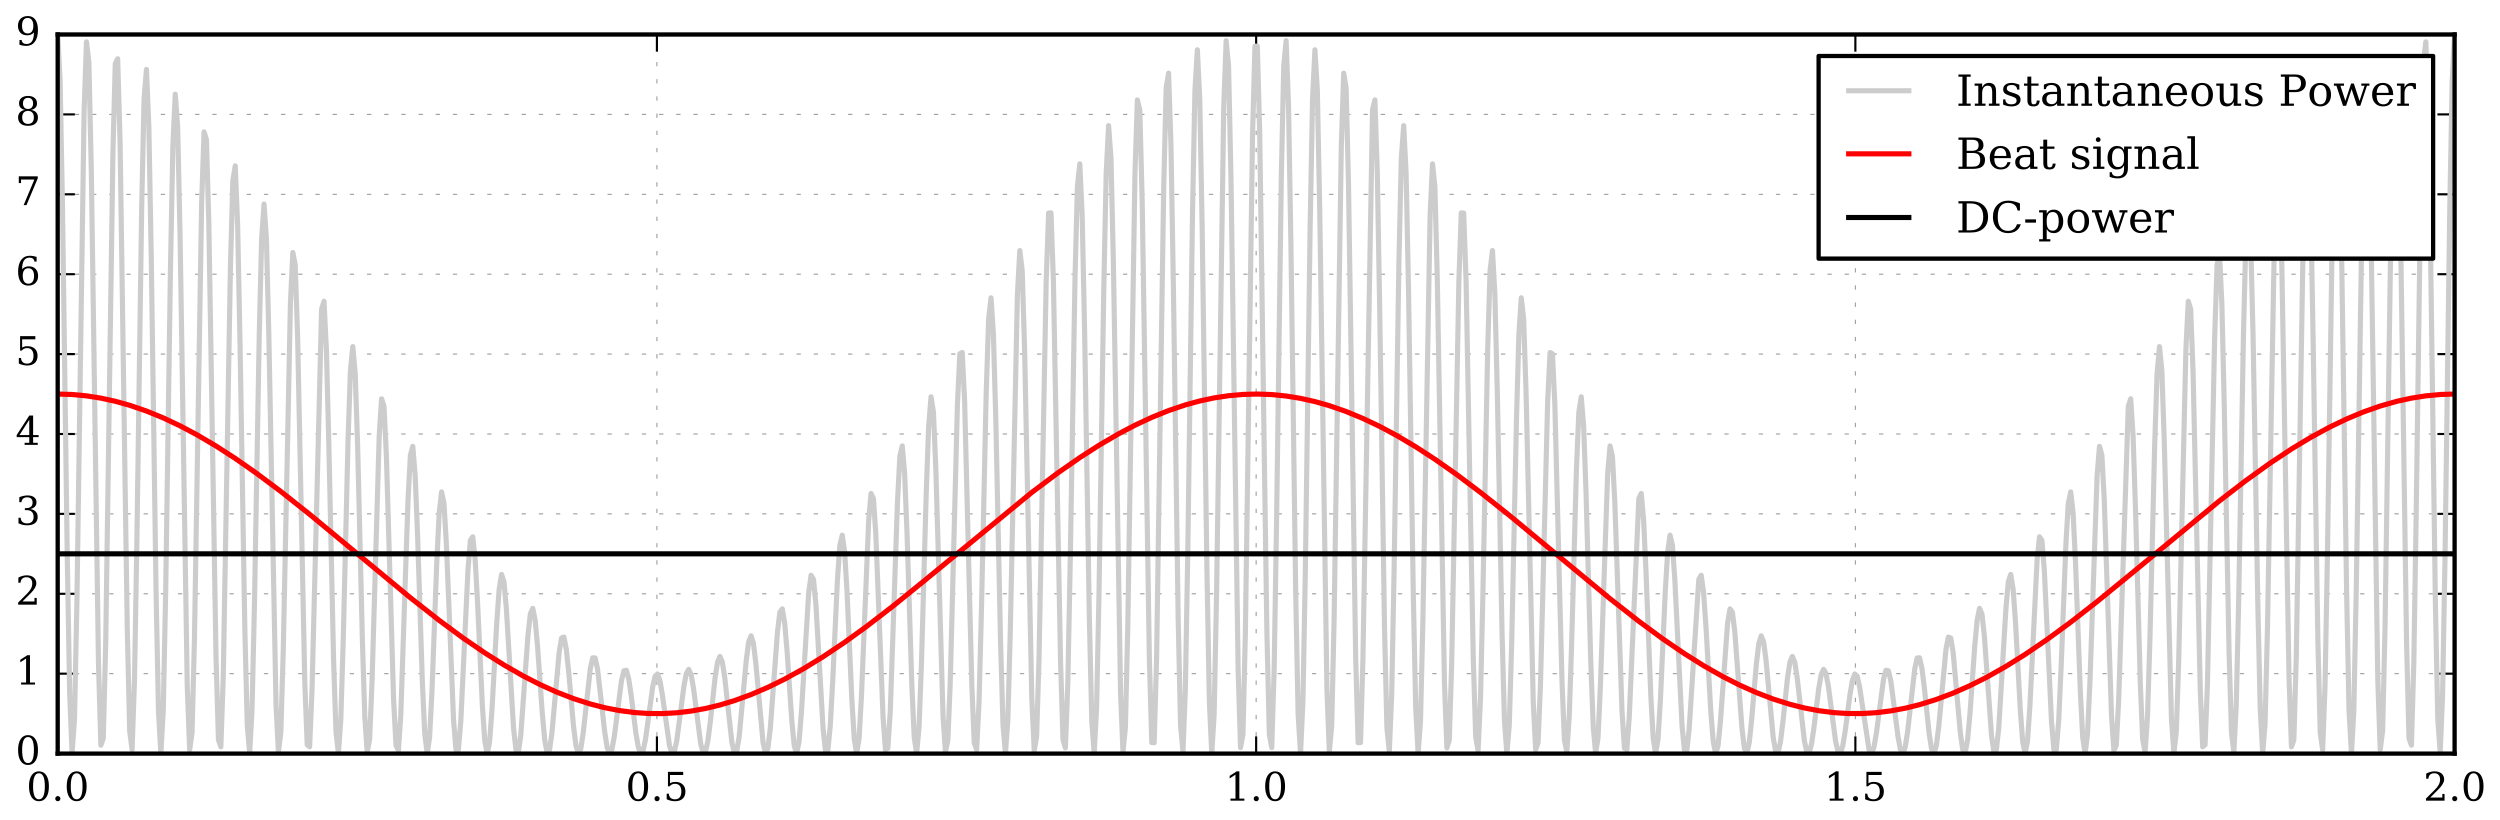 <?xml version="1.0" encoding="utf-8" standalone="no"?>
<!DOCTYPE svg PUBLIC "-//W3C//DTD SVG 1.1//EN"
  "http://www.w3.org/Graphics/SVG/1.1/DTD/svg11.dtd">
<!-- Created with matplotlib (http://matplotlib.org/) -->
<svg height="191pt" version="1.1" viewBox="0 0 582 191" width="582pt" xmlns="http://www.w3.org/2000/svg" xmlns:xlink="http://www.w3.org/1999/xlink">
 <defs>
  <style type="text/css">
*{stroke-linecap:butt;stroke-linejoin:round;stroke-miterlimit:100000;}
  </style>
 </defs>
 <g id="figure_1">
  <g id="patch_1">
   <path d="M 0 191.902 
L 582.316 191.902 
L 582.316 0 
L 0 0 
z
" style="fill:#ffffff;"/>
  </g>
  <g id="axes_1">
   <g id="patch_2">
    <path d="M 13.43 175.434 
L 571.43 175.434 
L 571.43 8.034 
L 13.43 8.034 
z
" style="fill:#ffffff;"/>
   </g>
   <g id="matplotlib.axis_1">
    <g id="xtick_1">
     <g id="line2d_1">
      <path clip-path="url(#pac975476f1)" d="M 13.43 175.434 
L 13.43 8.034 
" style="fill:none;stroke:#999999;stroke-dasharray:1,3;stroke-dashoffset:0.0;stroke-width:0.25;"/>
     </g>
     <g id="line2d_2">
      <defs>
       <path d="M 0 0 
L 0 -4 
" id="m0952d41a13" style="stroke:#000000;stroke-width:0.5;"/>
      </defs>
      <g>
       <use style="stroke:#000000;stroke-width:0.5;" x="13.43" xlink:href="#m0952d41a13" y="175.434"/>
      </g>
     </g>
     <g id="line2d_3">
      <defs>
       <path d="M 0 0 
L 0 4 
" id="m31653185c0" style="stroke:#000000;stroke-width:0.5;"/>
      </defs>
      <g>
       <use style="stroke:#000000;stroke-width:0.5;" x="13.43" xlink:href="#m31653185c0" y="8.034"/>
      </g>
     </g>
     <g id="text_1">
      <!-- 0.0 -->
      <defs>
       <path d="M 9.422 5.078 
Q 9.422 7.812 11.281 9.719 
Q 13.141 11.625 15.922 11.625 
Q 18.609 11.625 20.5 9.719 
Q 22.406 7.812 22.406 5.078 
Q 22.406 2.391 20.5 0.484 
Q 18.609 -1.422 15.922 -1.422 
Q 13.141 -1.422 11.281 0.453 
Q 9.422 2.344 9.422 5.078 
" id="BitstreamVeraSerif-Roman-2e"/>
       <path d="M 31.781 3.422 
Q 39.266 3.422 42.969 11.625 
Q 46.688 19.828 46.688 36.375 
Q 46.688 52.984 42.969 61.188 
Q 39.266 69.391 31.781 69.391 
Q 24.312 69.391 20.594 61.188 
Q 16.891 52.984 16.891 36.375 
Q 16.891 19.828 20.594 11.625 
Q 24.312 3.422 31.781 3.422 
M 31.781 -1.422 
Q 19.922 -1.422 13.25 8.531 
Q 6.594 18.5 6.594 36.375 
Q 6.594 54.297 13.25 64.25 
Q 19.922 74.219 31.781 74.219 
Q 43.703 74.219 50.344 64.25 
Q 56.984 54.297 56.984 36.375 
Q 56.984 18.5 50.344 8.531 
Q 43.703 -1.422 31.781 -1.422 
" id="BitstreamVeraSerif-Roman-30"/>
      </defs>
      <g transform="translate(6.144 186.396)scale(0.092 -0.092)">
       <use xlink:href="#BitstreamVeraSerif-Roman-30"/>
       <use x="63.623" xlink:href="#BitstreamVeraSerif-Roman-2e"/>
       <use x="95.41" xlink:href="#BitstreamVeraSerif-Roman-30"/>
      </g>
     </g>
    </g>
    <g id="xtick_2">
     <g id="line2d_4">
      <path clip-path="url(#pac975476f1)" d="M 152.93 175.434 
L 152.93 8.034 
" style="fill:none;stroke:#999999;stroke-dasharray:1,3;stroke-dashoffset:0.0;stroke-width:0.25;"/>
     </g>
     <g id="line2d_5">
      <g>
       <use style="stroke:#000000;stroke-width:0.5;" x="152.93" xlink:href="#m0952d41a13" y="175.434"/>
      </g>
     </g>
     <g id="line2d_6">
      <g>
       <use style="stroke:#000000;stroke-width:0.5;" x="152.93" xlink:href="#m31653185c0" y="8.034"/>
      </g>
     </g>
     <g id="text_2">
      <!-- 0.5 -->
      <defs>
       <path d="M 50.297 72.906 
L 50.297 64.891 
L 16.891 64.891 
L 16.891 44 
Q 19.438 45.75 22.828 46.625 
Q 26.219 47.516 30.422 47.516 
Q 42.234 47.516 49.062 40.969 
Q 55.906 34.422 55.906 23.094 
Q 55.906 11.531 49 5.047 
Q 42.094 -1.422 29.594 -1.422 
Q 24.562 -1.422 19.281 -0.188 
Q 14.016 1.031 8.5 3.516 
L 8.5 17.672 
L 14.016 17.672 
Q 14.453 10.75 18.422 7.078 
Q 22.406 3.422 29.594 3.422 
Q 37.312 3.422 41.453 8.5 
Q 45.609 13.578 45.609 23.094 
Q 45.609 32.562 41.484 37.609 
Q 37.359 42.672 29.594 42.672 
Q 25.203 42.672 21.844 41.109 
Q 18.5 39.547 15.922 36.281 
L 11.719 36.281 
L 11.719 72.906 
z
" id="BitstreamVeraSerif-Roman-35"/>
      </defs>
      <g transform="translate(145.644 186.396)scale(0.092 -0.092)">
       <use xlink:href="#BitstreamVeraSerif-Roman-30"/>
       <use x="63.623" xlink:href="#BitstreamVeraSerif-Roman-2e"/>
       <use x="95.41" xlink:href="#BitstreamVeraSerif-Roman-35"/>
      </g>
     </g>
    </g>
    <g id="xtick_3">
     <g id="line2d_7">
      <path clip-path="url(#pac975476f1)" d="M 292.43 175.434 
L 292.43 8.034 
" style="fill:none;stroke:#999999;stroke-dasharray:1,3;stroke-dashoffset:0.0;stroke-width:0.25;"/>
     </g>
     <g id="line2d_8">
      <g>
       <use style="stroke:#000000;stroke-width:0.5;" x="292.43" xlink:href="#m0952d41a13" y="175.434"/>
      </g>
     </g>
     <g id="line2d_9">
      <g>
       <use style="stroke:#000000;stroke-width:0.5;" x="292.43" xlink:href="#m31653185c0" y="8.034"/>
      </g>
     </g>
     <g id="text_3">
      <!-- 1.0 -->
      <defs>
       <path d="M 14.203 0 
L 14.203 5.172 
L 26.906 5.172 
L 26.906 65.828 
L 12.203 56.297 
L 12.203 62.703 
L 29.984 74.219 
L 36.719 74.219 
L 36.719 5.172 
L 49.422 5.172 
L 49.422 0 
z
" id="BitstreamVeraSerif-Roman-31"/>
      </defs>
      <g transform="translate(285.144 186.396)scale(0.092 -0.092)">
       <use xlink:href="#BitstreamVeraSerif-Roman-31"/>
       <use x="63.623" xlink:href="#BitstreamVeraSerif-Roman-2e"/>
       <use x="95.41" xlink:href="#BitstreamVeraSerif-Roman-30"/>
      </g>
     </g>
    </g>
    <g id="xtick_4">
     <g id="line2d_10">
      <path clip-path="url(#pac975476f1)" d="M 431.93 175.434 
L 431.93 8.034 
" style="fill:none;stroke:#999999;stroke-dasharray:1,3;stroke-dashoffset:0.0;stroke-width:0.25;"/>
     </g>
     <g id="line2d_11">
      <g>
       <use style="stroke:#000000;stroke-width:0.5;" x="431.93" xlink:href="#m0952d41a13" y="175.434"/>
      </g>
     </g>
     <g id="line2d_12">
      <g>
       <use style="stroke:#000000;stroke-width:0.5;" x="431.93" xlink:href="#m31653185c0" y="8.034"/>
      </g>
     </g>
     <g id="text_4">
      <!-- 1.5 -->
      <g transform="translate(424.644 186.396)scale(0.092 -0.092)">
       <use xlink:href="#BitstreamVeraSerif-Roman-31"/>
       <use x="63.623" xlink:href="#BitstreamVeraSerif-Roman-2e"/>
       <use x="95.41" xlink:href="#BitstreamVeraSerif-Roman-35"/>
      </g>
     </g>
    </g>
    <g id="xtick_5">
     <g id="line2d_13">
      <path clip-path="url(#pac975476f1)" d="M 571.43 175.434 
L 571.43 8.034 
" style="fill:none;stroke:#999999;stroke-dasharray:1,3;stroke-dashoffset:0.0;stroke-width:0.25;"/>
     </g>
     <g id="line2d_14">
      <g>
       <use style="stroke:#000000;stroke-width:0.5;" x="571.43" xlink:href="#m0952d41a13" y="175.434"/>
      </g>
     </g>
     <g id="line2d_15">
      <g>
       <use style="stroke:#000000;stroke-width:0.5;" x="571.43" xlink:href="#m31653185c0" y="8.034"/>
      </g>
     </g>
     <g id="text_5">
      <!-- 2.0 -->
      <defs>
       <path d="M 12.797 55.516 
L 7.328 55.516 
L 7.328 68.5 
Q 12.547 71.297 17.844 72.75 
Q 23.141 74.219 28.219 74.219 
Q 39.594 74.219 46.188 68.703 
Q 52.781 63.188 52.781 53.719 
Q 52.781 43.016 37.844 28.125 
Q 36.672 27 36.078 26.422 
L 17.672 8.016 
L 48.094 8.016 
L 48.094 17 
L 53.812 17 
L 53.812 0 
L 6.781 0 
L 6.781 5.328 
L 28.906 27.391 
Q 36.234 34.719 39.359 40.844 
Q 42.484 46.969 42.484 53.719 
Q 42.484 61.078 38.641 65.234 
Q 34.812 69.391 28.078 69.391 
Q 21.094 69.391 17.281 65.922 
Q 13.484 62.453 12.797 55.516 
" id="BitstreamVeraSerif-Roman-32"/>
      </defs>
      <g transform="translate(564.144 186.396)scale(0.092 -0.092)">
       <use xlink:href="#BitstreamVeraSerif-Roman-32"/>
       <use x="63.623" xlink:href="#BitstreamVeraSerif-Roman-2e"/>
       <use x="95.41" xlink:href="#BitstreamVeraSerif-Roman-30"/>
      </g>
     </g>
    </g>
   </g>
   <g id="matplotlib.axis_2">
    <g id="ytick_1">
     <g id="line2d_16">
      <path clip-path="url(#pac975476f1)" d="M 13.43 175.434 
L 571.43 175.434 
" style="fill:none;stroke:#999999;stroke-dasharray:1,3;stroke-dashoffset:0.0;stroke-width:0.25;"/>
     </g>
     <g id="line2d_17">
      <defs>
       <path d="M 0 0 
L 4 0 
" id="m6d402855e3" style="stroke:#000000;stroke-width:0.5;"/>
      </defs>
      <g>
       <use style="stroke:#000000;stroke-width:0.5;" x="13.43" xlink:href="#m6d402855e3" y="175.434"/>
      </g>
     </g>
     <g id="line2d_18">
      <defs>
       <path d="M 0 0 
L -4 0 
" id="m73bdfe5e48" style="stroke:#000000;stroke-width:0.5;"/>
      </defs>
      <g>
       <use style="stroke:#000000;stroke-width:0.5;" x="571.43" xlink:href="#m73bdfe5e48" y="175.434"/>
      </g>
     </g>
     <g id="text_6">
      <!-- 0 -->
      <g transform="translate(3.6 177.962)scale(0.092 -0.092)">
       <use xlink:href="#BitstreamVeraSerif-Roman-30"/>
      </g>
     </g>
    </g>
    <g id="ytick_2">
     <g id="line2d_19">
      <path clip-path="url(#pac975476f1)" d="M 13.43 156.834 
L 571.43 156.834 
" style="fill:none;stroke:#999999;stroke-dasharray:1,3;stroke-dashoffset:0.0;stroke-width:0.25;"/>
     </g>
     <g id="line2d_20">
      <g>
       <use style="stroke:#000000;stroke-width:0.5;" x="13.43" xlink:href="#m6d402855e3" y="156.834"/>
      </g>
     </g>
     <g id="line2d_21">
      <g>
       <use style="stroke:#000000;stroke-width:0.5;" x="571.43" xlink:href="#m73bdfe5e48" y="156.834"/>
      </g>
     </g>
     <g id="text_7">
      <!-- 1 -->
      <g transform="translate(3.6 159.362)scale(0.092 -0.092)">
       <use xlink:href="#BitstreamVeraSerif-Roman-31"/>
      </g>
     </g>
    </g>
    <g id="ytick_3">
     <g id="line2d_22">
      <path clip-path="url(#pac975476f1)" d="M 13.43 138.234 
L 571.43 138.234 
" style="fill:none;stroke:#999999;stroke-dasharray:1,3;stroke-dashoffset:0.0;stroke-width:0.25;"/>
     </g>
     <g id="line2d_23">
      <g>
       <use style="stroke:#000000;stroke-width:0.5;" x="13.43" xlink:href="#m6d402855e3" y="138.234"/>
      </g>
     </g>
     <g id="line2d_24">
      <g>
       <use style="stroke:#000000;stroke-width:0.5;" x="571.43" xlink:href="#m73bdfe5e48" y="138.234"/>
      </g>
     </g>
     <g id="text_8">
      <!-- 2 -->
      <g transform="translate(3.6 140.762)scale(0.092 -0.092)">
       <use xlink:href="#BitstreamVeraSerif-Roman-32"/>
      </g>
     </g>
    </g>
    <g id="ytick_4">
     <g id="line2d_25">
      <path clip-path="url(#pac975476f1)" d="M 13.43 119.634 
L 571.43 119.634 
" style="fill:none;stroke:#999999;stroke-dasharray:1,3;stroke-dashoffset:0.0;stroke-width:0.25;"/>
     </g>
     <g id="line2d_26">
      <g>
       <use style="stroke:#000000;stroke-width:0.5;" x="13.43" xlink:href="#m6d402855e3" y="119.634"/>
      </g>
     </g>
     <g id="line2d_27">
      <g>
       <use style="stroke:#000000;stroke-width:0.5;" x="571.43" xlink:href="#m73bdfe5e48" y="119.634"/>
      </g>
     </g>
     <g id="text_9">
      <!-- 3 -->
      <defs>
       <path d="M 9.719 69.828 
Q 15.438 71.969 20.672 73.094 
Q 25.922 74.219 30.516 74.219 
Q 41.219 74.219 47.219 69.594 
Q 53.219 64.984 53.219 56.781 
Q 53.219 50.203 49.062 45.781 
Q 44.922 41.359 37.312 39.797 
Q 46.297 38.531 51.25 33.281 
Q 56.203 28.031 56.203 19.672 
Q 56.203 9.469 49.344 4.016 
Q 42.484 -1.422 29.594 -1.422 
Q 23.875 -1.422 18.422 -0.188 
Q 12.984 1.031 7.625 3.516 
L 7.625 17.672 
L 13.094 17.672 
Q 13.578 10.641 17.828 7.031 
Q 22.078 3.422 29.781 3.422 
Q 37.25 3.422 41.578 7.734 
Q 45.906 12.062 45.906 19.578 
Q 45.906 28.172 41.453 32.594 
Q 37.016 37.016 28.422 37.016 
L 23.781 37.016 
L 23.781 42 
L 26.219 42 
Q 34.766 42 39.031 45.531 
Q 43.312 49.078 43.312 56.203 
Q 43.312 62.594 39.797 65.984 
Q 36.281 69.391 29.688 69.391 
Q 23.094 69.391 19.453 66.266 
Q 15.828 63.141 15.188 56.984 
L 9.719 56.984 
z
" id="BitstreamVeraSerif-Roman-33"/>
      </defs>
      <g transform="translate(3.6 122.162)scale(0.092 -0.092)">
       <use xlink:href="#BitstreamVeraSerif-Roman-33"/>
      </g>
     </g>
    </g>
    <g id="ytick_5">
     <g id="line2d_28">
      <path clip-path="url(#pac975476f1)" d="M 13.43 101.034 
L 571.43 101.034 
" style="fill:none;stroke:#999999;stroke-dasharray:1,3;stroke-dashoffset:0.0;stroke-width:0.25;"/>
     </g>
     <g id="line2d_29">
      <g>
       <use style="stroke:#000000;stroke-width:0.5;" x="13.43" xlink:href="#m6d402855e3" y="101.034"/>
      </g>
     </g>
     <g id="line2d_30">
      <g>
       <use style="stroke:#000000;stroke-width:0.5;" x="571.43" xlink:href="#m73bdfe5e48" y="101.034"/>
      </g>
     </g>
     <g id="text_10">
      <!-- 4 -->
      <defs>
       <path d="M 34.906 24.703 
L 34.906 63.484 
L 10.016 24.703 
z
M 56.391 0 
L 23.188 0 
L 23.188 5.172 
L 34.906 5.172 
L 34.906 19.484 
L 3.078 19.484 
L 3.078 24.812 
L 35.016 74.219 
L 44.672 74.219 
L 44.672 24.703 
L 58.594 24.703 
L 58.594 19.484 
L 44.672 19.484 
L 44.672 5.172 
L 56.391 5.172 
z
" id="BitstreamVeraSerif-Roman-34"/>
      </defs>
      <g transform="translate(3.6 103.562)scale(0.092 -0.092)">
       <use xlink:href="#BitstreamVeraSerif-Roman-34"/>
      </g>
     </g>
    </g>
    <g id="ytick_6">
     <g id="line2d_31">
      <path clip-path="url(#pac975476f1)" d="M 13.43 82.434 
L 571.43 82.434 
" style="fill:none;stroke:#999999;stroke-dasharray:1,3;stroke-dashoffset:0.0;stroke-width:0.25;"/>
     </g>
     <g id="line2d_32">
      <g>
       <use style="stroke:#000000;stroke-width:0.5;" x="13.43" xlink:href="#m6d402855e3" y="82.434"/>
      </g>
     </g>
     <g id="line2d_33">
      <g>
       <use style="stroke:#000000;stroke-width:0.5;" x="571.43" xlink:href="#m73bdfe5e48" y="82.434"/>
      </g>
     </g>
     <g id="text_11">
      <!-- 5 -->
      <g transform="translate(3.6 84.962)scale(0.092 -0.092)">
       <use xlink:href="#BitstreamVeraSerif-Roman-35"/>
      </g>
     </g>
    </g>
    <g id="ytick_7">
     <g id="line2d_34">
      <path clip-path="url(#pac975476f1)" d="M 13.43 63.834 
L 571.43 63.834 
" style="fill:none;stroke:#999999;stroke-dasharray:1,3;stroke-dashoffset:0.0;stroke-width:0.25;"/>
     </g>
     <g id="line2d_35">
      <g>
       <use style="stroke:#000000;stroke-width:0.5;" x="13.43" xlink:href="#m6d402855e3" y="63.834"/>
      </g>
     </g>
     <g id="line2d_36">
      <g>
       <use style="stroke:#000000;stroke-width:0.5;" x="571.43" xlink:href="#m73bdfe5e48" y="63.834"/>
      </g>
     </g>
     <g id="text_12">
      <!-- 6 -->
      <defs>
       <path d="M 32.719 3.422 
Q 39.594 3.422 43.297 8.469 
Q 47.016 13.531 47.016 23 
Q 47.016 32.469 43.297 37.516 
Q 39.594 42.578 32.719 42.578 
Q 25.734 42.578 22.062 37.688 
Q 18.406 32.812 18.406 23.578 
Q 18.406 13.875 22.109 8.641 
Q 25.828 3.422 32.719 3.422 
M 16.797 40.141 
Q 20.125 43.797 24.312 45.594 
Q 28.516 47.406 33.797 47.406 
Q 44.672 47.406 51 40.859 
Q 57.328 34.328 57.328 23 
Q 57.328 11.922 50.516 5.25 
Q 43.703 -1.422 32.328 -1.422 
Q 19.969 -1.422 13.328 7.781 
Q 6.688 17 6.688 34.078 
Q 6.688 53.219 14.547 63.719 
Q 22.406 74.219 36.719 74.219 
Q 40.578 74.219 44.828 73.484 
Q 49.078 72.75 53.516 71.297 
L 53.516 59.281 
L 48 59.281 
Q 47.406 64.203 44.234 66.797 
Q 41.062 69.391 35.688 69.391 
Q 26.219 69.391 21.578 62.203 
Q 16.938 55.031 16.797 40.141 
" id="BitstreamVeraSerif-Roman-36"/>
      </defs>
      <g transform="translate(3.6 66.362)scale(0.092 -0.092)">
       <use xlink:href="#BitstreamVeraSerif-Roman-36"/>
      </g>
     </g>
    </g>
    <g id="ytick_8">
     <g id="line2d_37">
      <path clip-path="url(#pac975476f1)" d="M 13.43 45.234 
L 571.43 45.234 
" style="fill:none;stroke:#999999;stroke-dasharray:1,3;stroke-dashoffset:0.0;stroke-width:0.25;"/>
     </g>
     <g id="line2d_38">
      <g>
       <use style="stroke:#000000;stroke-width:0.5;" x="13.43" xlink:href="#m6d402855e3" y="45.234"/>
      </g>
     </g>
     <g id="line2d_39">
      <g>
       <use style="stroke:#000000;stroke-width:0.5;" x="571.43" xlink:href="#m73bdfe5e48" y="45.234"/>
      </g>
     </g>
     <g id="text_13">
      <!-- 7 -->
      <defs>
       <path d="M 56.391 67.922 
L 27.875 0 
L 20.609 0 
L 47.797 64.891 
L 14.109 64.891 
L 14.109 55.906 
L 8.406 55.906 
L 8.406 72.906 
L 56.391 72.906 
z
" id="BitstreamVeraSerif-Roman-37"/>
      </defs>
      <g transform="translate(3.6 47.762)scale(0.092 -0.092)">
       <use xlink:href="#BitstreamVeraSerif-Roman-37"/>
      </g>
     </g>
    </g>
    <g id="ytick_9">
     <g id="line2d_40">
      <path clip-path="url(#pac975476f1)" d="M 13.43 26.634 
L 571.43 26.634 
" style="fill:none;stroke:#999999;stroke-dasharray:1,3;stroke-dashoffset:0.0;stroke-width:0.25;"/>
     </g>
     <g id="line2d_41">
      <g>
       <use style="stroke:#000000;stroke-width:0.5;" x="13.43" xlink:href="#m6d402855e3" y="26.634"/>
      </g>
     </g>
     <g id="line2d_42">
      <g>
       <use style="stroke:#000000;stroke-width:0.5;" x="571.43" xlink:href="#m73bdfe5e48" y="26.634"/>
      </g>
     </g>
     <g id="text_14">
      <!-- 8 -->
      <defs>
       <path d="M 46.578 19.922 
Q 46.578 27.734 42.688 32.047 
Q 38.812 36.375 31.781 36.375 
Q 24.75 36.375 20.875 32.047 
Q 17 27.734 17 19.922 
Q 17 12.062 20.875 7.734 
Q 24.75 3.422 31.781 3.422 
Q 38.812 3.422 42.688 7.734 
Q 46.578 12.062 46.578 19.922 
M 44.578 55.328 
Q 44.578 61.969 41.203 65.672 
Q 37.844 69.391 31.781 69.391 
Q 25.781 69.391 22.391 65.672 
Q 19 61.969 19 55.328 
Q 19 48.641 22.391 44.922 
Q 25.781 41.219 31.781 41.219 
Q 37.844 41.219 41.203 44.922 
Q 44.578 48.641 44.578 55.328 
M 39.312 38.812 
Q 47.609 37.703 52.25 32.688 
Q 56.891 27.688 56.891 19.922 
Q 56.891 9.672 50.391 4.125 
Q 43.891 -1.422 31.781 -1.422 
Q 19.734 -1.422 13.203 4.125 
Q 6.688 9.672 6.688 19.922 
Q 6.688 27.688 11.328 32.688 
Q 15.969 37.703 24.312 38.812 
Q 16.938 40.141 13 44.406 
Q 9.078 48.688 9.078 55.328 
Q 9.078 64.109 15.125 69.156 
Q 21.188 74.219 31.781 74.219 
Q 42.391 74.219 48.438 69.156 
Q 54.5 64.109 54.5 55.328 
Q 54.5 48.688 50.562 44.406 
Q 46.625 40.141 39.312 38.812 
" id="BitstreamVeraSerif-Roman-38"/>
      </defs>
      <g transform="translate(3.6 29.162)scale(0.092 -0.092)">
       <use xlink:href="#BitstreamVeraSerif-Roman-38"/>
      </g>
     </g>
    </g>
    <g id="ytick_10">
     <g id="line2d_43">
      <path clip-path="url(#pac975476f1)" d="M 13.43 8.034 
L 571.43 8.034 
" style="fill:none;stroke:#999999;stroke-dasharray:1,3;stroke-dashoffset:0.0;stroke-width:0.25;"/>
     </g>
     <g id="line2d_44">
      <g>
       <use style="stroke:#000000;stroke-width:0.5;" x="13.43" xlink:href="#m6d402855e3" y="8.034"/>
      </g>
     </g>
     <g id="line2d_45">
      <g>
       <use style="stroke:#000000;stroke-width:0.5;" x="571.43" xlink:href="#m73bdfe5e48" y="8.034"/>
      </g>
     </g>
     <g id="text_15">
      <!-- 9 -->
      <defs>
       <path d="M 46.781 32.672 
Q 43.5 29 39.25 27.188 
Q 35.016 25.391 29.688 25.391 
Q 18.844 25.391 12.562 31.938 
Q 6.297 38.484 6.297 49.812 
Q 6.297 60.891 13.109 67.547 
Q 19.922 74.219 31.297 74.219 
Q 43.656 74.219 50.266 65.016 
Q 56.891 55.812 56.891 38.719 
Q 56.891 19.578 49.016 9.078 
Q 41.156 -1.422 26.906 -1.422 
Q 23.047 -1.422 18.797 -0.688 
Q 14.547 0.047 10.109 1.516 
L 10.109 13.625 
L 15.578 13.625 
Q 16.219 8.688 19.391 6.047 
Q 22.562 3.422 27.875 3.422 
Q 37.359 3.422 41.984 10.562 
Q 46.625 17.719 46.781 32.672 
M 30.906 69.391 
Q 23.969 69.391 20.281 64.328 
Q 16.609 59.281 16.609 49.812 
Q 16.609 40.328 20.281 35.25 
Q 23.969 30.172 30.906 30.172 
Q 37.844 30.172 41.531 35.078 
Q 45.219 39.984 45.219 49.219 
Q 45.219 58.938 41.5 64.156 
Q 37.797 69.391 30.906 69.391 
" id="BitstreamVeraSerif-Roman-39"/>
      </defs>
      <g transform="translate(3.6 10.562)scale(0.092 -0.092)">
       <use xlink:href="#BitstreamVeraSerif-Roman-39"/>
      </g>
     </g>
    </g>
   </g>
   <g id="line2d_46">
    <path clip-path="url(#pac975476f1)" d="M 13.43 8.034 
L 13.989 18.754 
L 14.547 48.167 
L 15.664 130.067 
L 16.223 161.58 
L 16.781 175.215 
L 17.34 167.504 
L 17.898 140.45 
L 19.574 26.058 
L 20.133 9.751 
L 20.691 14.561 
L 21.25 39.237 
L 22.925 154.389 
L 23.484 173.488 
L 24.043 171.883 
L 24.601 150.065 
L 26.277 36.129 
L 26.835 14.824 
L 27.394 13.682 
L 27.952 32.962 
L 29.07 108.992 
L 29.628 146.302 
L 30.187 170.151 
L 30.745 174.545 
L 31.304 158.49 
L 31.862 126.228 
L 32.98 48.506 
L 33.538 23.023 
L 34.097 16.172 
L 34.655 29.658 
L 35.214 59.982 
L 36.331 137.758 
L 36.889 165.427 
L 37.448 175.434 
L 38.007 165.394 
L 38.565 138.058 
L 39.682 62.631 
L 40.241 33.981 
L 40.799 21.93 
L 41.358 29.503 
L 41.916 54.699 
L 43.592 159.636 
L 44.151 174.613 
L 44.709 170.553 
L 45.268 148.722 
L 46.943 47.21 
L 47.502 30.705 
L 48.061 32.53 
L 48.619 52.139 
L 50.295 153.171 
L 50.853 172.256 
L 51.412 173.861 
L 51.97 157.841 
L 53.088 93.627 
L 53.646 62.131 
L 54.205 42.109 
L 54.763 38.619 
L 55.322 52.46 
L 55.88 80.021 
L 56.998 146.471 
L 57.556 168.635 
L 58.115 175.332 
L 58.673 165.149 
L 59.232 140.971 
L 60.349 78.101 
L 60.907 55.638 
L 61.466 47.503 
L 62.025 55.677 
L 62.583 77.979 
L 64.259 164.1 
L 64.817 175.096 
L 65.376 170.495 
L 65.934 151.788 
L 67.61 70.698 
L 68.169 58.785 
L 68.727 61.658 
L 69.286 78.476 
L 70.961 159.055 
L 71.52 173.387 
L 72.079 173.856 
L 72.637 160.685 
L 74.871 71.952 
L 75.43 70.131 
L 75.989 81.519 
L 76.547 103.133 
L 77.664 153.931 
L 78.223 170.521 
L 78.781 175.329 
L 79.34 167.484 
L 79.898 149.311 
L 81.016 102.769 
L 81.574 86.406 
L 82.133 80.695 
L 82.691 86.973 
L 83.25 103.542 
L 84.367 149.156 
L 84.925 166.878 
L 85.484 175.121 
L 86.043 172.137 
L 86.601 159.029 
L 88.277 101.495 
L 88.835 92.843 
L 89.394 94.568 
L 89.952 106.122 
L 91.628 162.871 
L 92.187 173.527 
L 92.745 174.72 
L 93.304 166.494 
L 94.421 133.014 
L 94.98 116.546 
L 95.538 105.985 
L 96.097 103.914 
L 96.655 110.743 
L 97.214 124.665 
L 98.331 158.914 
L 98.889 170.914 
L 99.448 175.428 
L 100.007 171.647 
L 100.565 160.836 
L 101.682 130.901 
L 102.241 119.481 
L 102.799 114.516 
L 103.358 117.15 
L 103.916 126.624 
L 105.592 167.688 
L 106.151 174.549 
L 106.709 174.562 
L 107.268 168.026 
L 108.943 132.678 
L 109.502 125.806 
L 110.061 124.969 
L 110.619 130.279 
L 111.178 140.344 
L 112.295 164.265 
L 112.853 172.45 
L 113.412 175.433 
L 113.97 172.749 
L 114.529 165.318 
L 115.646 144.941 
L 116.205 137.17 
L 116.763 133.733 
L 117.322 135.394 
L 117.88 141.665 
L 119.556 169.541 
L 120.115 174.557 
L 120.673 175.09 
L 121.232 171.241 
L 122.349 155.689 
L 122.907 147.982 
L 123.466 142.901 
L 124.025 141.625 
L 124.583 144.39 
L 125.142 150.469 
L 126.259 166.254 
L 126.817 172.314 
L 127.376 175.258 
L 127.934 174.568 
L 128.493 170.59 
L 130.169 151.894 
L 130.727 148.536 
L 131.286 148.315 
L 131.844 151.228 
L 132.403 156.545 
L 133.52 169.133 
L 134.079 173.574 
L 134.637 175.41 
L 135.196 174.348 
L 135.754 170.766 
L 137.43 155.621 
L 137.989 153.128 
L 138.547 153.184 
L 139.106 155.737 
L 140.223 165.469 
L 140.781 170.44 
L 141.34 174.004 
L 141.898 175.424 
L 142.457 174.46 
L 143.016 171.41 
L 144.691 158.427 
L 145.25 156.162 
L 145.808 156.038 
L 146.367 158.063 
L 146.925 161.768 
L 148.043 170.702 
L 148.601 173.963 
L 149.16 175.399 
L 149.718 174.72 
L 150.277 172.103 
L 151.952 159.888 
L 152.511 157.422 
L 153.07 156.9 
L 153.628 158.437 
L 154.187 161.692 
L 155.862 173.625 
L 156.421 175.324 
L 156.98 174.938 
L 157.538 172.525 
L 158.655 163.998 
L 159.214 159.751 
L 159.772 156.801 
L 160.331 155.82 
L 160.889 157.047 
L 161.448 160.226 
L 163.124 173.158 
L 163.682 175.234 
L 164.241 175.009 
L 164.799 172.454 
L 165.358 168.068 
L 166.475 157.776 
L 167.034 154.175 
L 167.592 152.826 
L 168.151 154.076 
L 168.709 157.676 
L 170.385 172.824 
L 170.943 175.233 
L 171.502 174.852 
L 172.061 171.635 
L 173.178 159.724 
L 173.736 153.656 
L 174.295 149.411 
L 174.853 148.015 
L 175.412 149.852 
L 175.97 154.542 
L 177.646 172.937 
L 178.205 175.366 
L 178.763 174.228 
L 179.322 169.608 
L 180.998 147.094 
L 181.556 142.527 
L 182.115 141.749 
L 182.673 145.02 
L 183.232 151.612 
L 184.349 167.996 
L 184.907 173.664 
L 185.466 175.404 
L 186.025 172.572 
L 186.583 165.626 
L 188.259 138.03 
L 188.817 133.928 
L 189.376 134.833 
L 189.934 140.609 
L 191.61 169.521 
L 192.169 174.773 
L 192.727 174.654 
L 193.286 168.924 
L 193.844 158.737 
L 194.961 134.854 
L 195.52 126.91 
L 196.079 124.589 
L 196.637 128.557 
L 197.196 137.919 
L 198.313 162.842 
L 198.871 172.027 
L 199.43 175.434 
L 199.989 171.925 
L 200.547 162.072 
L 202.223 121.15 
L 202.781 114.886 
L 203.34 116.076 
L 203.898 124.527 
L 205.574 166.968 
L 206.133 174.542 
L 206.691 174.207 
L 207.25 165.719 
L 208.367 133.229 
L 208.925 117.007 
L 209.484 106.28 
L 210.043 103.808 
L 210.601 110.319 
L 211.16 124.275 
L 212.277 159.517 
L 212.835 171.685 
L 213.394 175.363 
L 213.952 169.287 
L 214.511 154.651 
L 215.628 114.727 
L 216.187 99.253 
L 216.745 92.38 
L 217.304 95.943 
L 217.862 109.155 
L 219.538 166.673 
L 220.097 175.029 
L 220.655 172.359 
L 221.214 158.987 
L 222.889 94.187 
L 223.448 82.372 
L 224.007 82.064 
L 224.565 93.456 
L 225.682 137.809 
L 226.241 159.431 
L 226.799 172.914 
L 227.358 174.529 
L 227.916 163.518 
L 228.475 142.342 
L 229.592 91.347 
L 230.151 74.288 
L 230.709 69.33 
L 231.268 77.843 
L 231.826 97.765 
L 232.943 150.015 
L 233.502 168.819 
L 234.061 175.427 
L 234.619 167.824 
L 235.178 147.609 
L 236.853 68.523 
L 237.412 58.335 
L 237.97 62.992 
L 238.529 81.413 
L 240.205 162.66 
L 240.763 174.745 
L 241.322 171.484 
L 241.88 153.384 
L 243.556 65.35 
L 244.115 49.592 
L 244.673 49.559 
L 245.232 65.36 
L 246.349 125.541 
L 246.907 154.475 
L 247.466 172.267 
L 248.025 174.108 
L 248.583 159.231 
L 249.142 131.154 
L 250.259 64.904 
L 250.817 43.501 
L 251.376 38.14 
L 251.934 50.28 
L 252.493 76.899 
L 253.61 144.428 
L 254.169 167.88 
L 254.727 175.364 
L 255.286 164.706 
L 255.844 138.372 
L 256.961 67.175 
L 257.52 40.333 
L 258.079 29.246 
L 258.637 36.822 
L 259.196 61.201 
L 260.871 161.591 
L 261.43 175 
L 261.989 169.388 
L 262.547 145.965 
L 264.223 40.213 
L 264.781 23.271 
L 265.34 25.576 
L 265.898 46.605 
L 267.574 153.527 
L 268.133 172.866 
L 268.691 172.907 
L 269.25 153.458 
L 270.367 79.145 
L 270.925 43.12 
L 271.484 20.474 
L 272.043 17.038 
L 272.601 33.743 
L 273.16 66.353 
L 274.277 143.937 
L 274.835 168.924 
L 275.394 174.968 
L 275.952 160.388 
L 276.511 128.793 
L 277.628 48.886 
L 278.187 20.967 
L 278.745 11.587 
L 279.304 23.184 
L 279.862 52.818 
L 280.98 133.177 
L 281.538 163.256 
L 282.097 175.373 
L 282.655 166.342 
L 283.214 138.399 
L 284.889 24.706 
L 285.448 9.464 
L 286.007 15.404 
L 286.565 41.02 
L 288.241 156.06 
L 288.799 174.032 
L 289.358 170.974 
L 289.916 147.642 
L 291.592 31.5 
L 292.151 10.758 
L 292.709 10.758 
L 293.268 31.5 
L 294.385 109.996 
L 294.943 147.642 
L 295.502 170.974 
L 296.061 174.032 
L 296.619 156.06 
L 297.178 121.692 
L 298.295 41.02 
L 298.853 15.404 
L 299.412 9.464 
L 299.97 24.706 
L 300.529 57.208 
L 301.646 138.399 
L 302.205 166.342 
L 302.763 175.373 
L 303.322 163.256 
L 303.88 133.177 
L 304.998 52.818 
L 305.556 23.184 
L 306.115 11.587 
L 306.673 20.967 
L 307.232 48.886 
L 308.907 160.388 
L 309.466 174.968 
L 310.025 168.924 
L 310.583 143.937 
L 312.259 33.743 
L 312.817 17.038 
L 313.376 20.474 
L 313.934 43.12 
L 315.61 153.458 
L 316.169 172.907 
L 316.727 172.866 
L 317.286 153.527 
L 319.52 25.576 
L 320.079 23.271 
L 320.637 40.213 
L 321.196 72.014 
L 322.313 145.965 
L 322.871 169.388 
L 323.43 175 
L 323.989 161.591 
L 324.547 132.807 
L 325.664 61.201 
L 326.223 36.822 
L 326.781 29.246 
L 327.34 40.333 
L 327.898 67.175 
L 329.016 138.372 
L 329.574 164.706 
L 330.133 175.364 
L 330.691 167.88 
L 331.25 144.428 
L 332.925 50.28 
L 333.484 38.14 
L 334.043 43.501 
L 334.601 64.904 
L 336.277 159.231 
L 336.835 174.108 
L 337.394 172.267 
L 337.952 154.475 
L 339.628 65.36 
L 340.187 49.559 
L 340.745 49.592 
L 341.304 65.35 
L 342.421 124.773 
L 342.98 153.384 
L 343.538 171.484 
L 344.097 174.745 
L 344.655 162.66 
L 345.214 138.614 
L 346.331 81.413 
L 346.889 62.992 
L 347.448 58.335 
L 348.007 68.523 
L 348.565 90.866 
L 349.682 147.609 
L 350.241 167.824 
L 350.799 175.427 
L 351.358 168.819 
L 351.916 150.015 
L 353.034 97.765 
L 353.592 77.843 
L 354.151 69.33 
L 354.709 74.288 
L 355.268 91.347 
L 356.943 163.518 
L 357.502 174.529 
L 358.061 172.914 
L 358.619 159.431 
L 360.295 93.456 
L 360.853 82.064 
L 361.412 82.372 
L 361.97 94.187 
L 363.088 137.982 
L 363.646 158.987 
L 364.205 172.359 
L 364.763 175.029 
L 365.322 166.673 
L 365.88 149.732 
L 366.998 109.155 
L 367.556 95.943 
L 368.115 92.38 
L 368.673 99.253 
L 369.232 114.727 
L 370.349 154.651 
L 370.907 169.287 
L 371.466 175.363 
L 372.025 171.685 
L 372.583 159.517 
L 374.259 110.319 
L 374.817 103.808 
L 375.376 106.28 
L 375.934 117.007 
L 377.61 165.719 
L 378.169 174.207 
L 378.727 174.542 
L 379.286 166.968 
L 381.52 116.076 
L 382.079 114.886 
L 382.637 121.15 
L 383.196 133.219 
L 384.313 162.072 
L 384.871 171.925 
L 385.43 175.434 
L 385.989 172.027 
L 386.547 162.842 
L 387.664 137.919 
L 388.223 128.557 
L 388.781 124.589 
L 389.34 126.91 
L 389.898 134.854 
L 391.574 168.924 
L 392.133 174.654 
L 392.691 174.773 
L 393.25 169.521 
L 395.484 134.833 
L 396.043 133.928 
L 396.601 138.03 
L 397.16 146.067 
L 398.277 165.626 
L 398.835 172.572 
L 399.394 175.404 
L 399.952 173.664 
L 400.511 167.996 
L 402.187 145.02 
L 402.745 141.749 
L 403.304 142.527 
L 403.862 147.094 
L 405.538 169.608 
L 406.097 174.228 
L 406.655 175.366 
L 407.214 172.937 
L 407.772 167.69 
L 408.889 154.542 
L 409.448 149.852 
L 410.007 148.015 
L 410.565 149.411 
L 411.124 153.656 
L 412.799 171.635 
L 413.358 174.852 
L 413.916 175.233 
L 414.475 172.824 
L 415.034 168.307 
L 416.151 157.676 
L 416.709 154.076 
L 417.268 152.826 
L 417.826 154.175 
L 418.385 157.776 
L 420.061 172.454 
L 420.619 175.009 
L 421.178 175.234 
L 421.736 173.158 
L 422.295 169.324 
L 423.412 160.226 
L 423.97 157.047 
L 424.529 155.82 
L 425.088 156.801 
L 425.646 159.751 
L 427.322 172.525 
L 427.88 174.938 
L 428.439 175.324 
L 428.998 173.625 
L 429.556 170.242 
L 430.673 161.692 
L 431.232 158.437 
L 431.79 156.9 
L 432.349 157.422 
L 432.907 159.888 
L 435.142 174.72 
L 435.7 175.399 
L 436.259 173.963 
L 436.817 170.702 
L 438.493 158.063 
L 439.052 156.038 
L 439.61 156.162 
L 440.169 158.427 
L 441.286 167.026 
L 441.844 171.41 
L 442.403 174.46 
L 442.961 175.424 
L 443.52 174.004 
L 444.079 170.44 
L 445.754 155.737 
L 446.313 153.184 
L 446.871 153.128 
L 447.43 155.621 
L 447.989 160.123 
L 449.106 170.766 
L 449.664 174.348 
L 450.223 175.41 
L 450.781 173.574 
L 451.34 169.133 
L 453.016 151.228 
L 453.574 148.315 
L 454.133 148.536 
L 454.691 151.894 
L 455.808 164.425 
L 456.367 170.59 
L 456.925 174.568 
L 457.484 175.258 
L 458.043 172.314 
L 458.601 166.254 
L 459.718 150.469 
L 460.277 144.39 
L 460.835 141.625 
L 461.394 142.901 
L 461.952 147.982 
L 463.628 171.241 
L 464.187 175.09 
L 464.745 174.557 
L 465.304 169.541 
L 466.421 150.965 
L 466.98 141.665 
L 467.538 135.394 
L 468.097 133.733 
L 468.655 137.17 
L 469.214 144.941 
L 470.331 165.318 
L 470.889 172.749 
L 471.448 175.433 
L 472.007 172.45 
L 472.565 164.265 
L 474.241 130.279 
L 474.799 124.969 
L 475.358 125.806 
L 475.916 132.678 
L 477.592 168.026 
L 478.151 174.562 
L 478.709 174.549 
L 479.268 167.688 
L 479.826 155.399 
L 480.943 126.624 
L 481.502 117.15 
L 482.061 114.516 
L 482.619 119.481 
L 483.178 130.901 
L 484.295 160.836 
L 484.853 171.647 
L 485.412 175.428 
L 485.97 170.914 
L 486.529 158.914 
L 488.205 110.743 
L 488.763 103.914 
L 489.322 105.985 
L 489.88 116.546 
L 491.556 166.494 
L 492.115 174.72 
L 492.673 173.527 
L 493.232 162.871 
L 495.466 94.568 
L 496.025 92.843 
L 496.583 101.495 
L 497.142 118.436 
L 498.259 159.029 
L 498.817 172.137 
L 499.376 175.121 
L 499.934 166.878 
L 500.493 149.156 
L 501.61 103.542 
L 502.169 86.973 
L 502.727 80.695 
L 503.286 86.406 
L 503.844 102.769 
L 505.52 167.484 
L 506.079 175.329 
L 506.637 170.521 
L 507.196 153.931 
L 508.871 81.519 
L 509.43 70.131 
L 509.989 71.952 
L 510.547 86.634 
L 512.223 160.685 
L 512.781 173.856 
L 513.34 173.387 
L 513.898 159.055 
L 515.016 104.89 
L 515.574 78.476 
L 516.133 61.658 
L 516.691 58.785 
L 517.25 70.698 
L 517.808 94.452 
L 518.925 151.788 
L 519.484 170.495 
L 520.043 175.096 
L 520.601 164.1 
L 521.16 139.996 
L 522.277 77.979 
L 522.835 55.677 
L 523.394 47.503 
L 523.952 55.638 
L 524.511 78.101 
L 525.628 140.971 
L 526.187 165.149 
L 526.745 175.332 
L 527.304 168.635 
L 527.862 146.471 
L 529.538 52.46 
L 530.097 38.619 
L 530.655 42.109 
L 531.214 62.131 
L 532.889 157.841 
L 533.448 173.861 
L 534.007 172.256 
L 534.565 153.171 
L 536.241 52.139 
L 536.799 32.53 
L 537.358 30.705 
L 537.916 47.21 
L 538.475 77.888 
L 539.592 148.722 
L 540.151 170.553 
L 540.709 174.613 
L 541.268 159.636 
L 541.826 129.24 
L 542.943 54.699 
L 543.502 29.503 
L 544.061 21.93 
L 544.619 33.981 
L 545.178 62.631 
L 546.295 138.058 
L 546.853 165.394 
L 547.412 175.434 
L 547.97 165.427 
L 548.529 137.758 
L 550.205 29.658 
L 550.763 16.172 
L 551.322 23.023 
L 551.88 48.506 
L 553.556 158.49 
L 554.115 174.545 
L 554.673 170.151 
L 555.232 146.302 
L 556.907 32.962 
L 557.466 13.682 
L 558.025 14.824 
L 558.583 36.129 
L 560.259 150.065 
L 560.817 171.883 
L 561.376 173.488 
L 561.934 154.389 
L 562.493 119.405 
L 563.61 39.237 
L 564.169 14.561 
L 564.727 9.751 
L 565.286 26.058 
L 565.844 59.318 
L 566.961 140.45 
L 567.52 167.504 
L 568.079 175.215 
L 568.637 161.58 
L 569.196 130.067 
L 570.313 48.167 
L 570.871 18.754 
L 571.43 8.034 
L 571.43 8.034 
" style="fill:none;stroke:#cccccc;stroke-linecap:square;stroke-width:1.2;"/>
   </g>
   <g id="line2d_47">
    <path clip-path="url(#pac975476f1)" d="M 13.43 91.734 
L 16.781 91.84 
L 20.133 92.157 
L 23.484 92.684 
L 26.835 93.416 
L 30.187 94.352 
L 34.097 95.691 
L 38.007 97.288 
L 41.916 99.13 
L 45.826 101.203 
L 50.295 103.834 
L 54.763 106.72 
L 59.79 110.233 
L 65.376 114.415 
L 72.079 119.73 
L 81.574 127.589 
L 95.538 139.154 
L 102.241 144.416 
L 107.826 148.538 
L 112.853 151.984 
L 117.322 154.801 
L 121.79 157.356 
L 125.7 159.356 
L 129.61 161.121 
L 133.52 162.636 
L 137.43 163.891 
L 140.781 164.75 
L 144.133 165.406 
L 147.484 165.855 
L 150.835 166.093 
L 154.187 166.119 
L 157.538 165.934 
L 160.889 165.538 
L 164.241 164.934 
L 167.592 164.124 
L 170.943 163.115 
L 174.853 161.691 
L 178.763 160.014 
L 182.673 158.096 
L 187.142 155.628 
L 191.61 152.891 
L 196.637 149.522 
L 201.664 145.89 
L 207.808 141.161 
L 215.07 135.279 
L 240.205 114.631 
L 246.349 110.031 
L 251.376 106.533 
L 255.844 103.662 
L 260.313 101.048 
L 264.223 98.991 
L 268.133 97.165 
L 272.043 95.587 
L 275.952 94.266 
L 279.304 93.348 
L 282.655 92.632 
L 286.007 92.123 
L 289.358 91.823 
L 292.709 91.735 
L 296.061 91.858 
L 299.412 92.193 
L 302.763 92.737 
L 306.115 93.487 
L 309.466 94.438 
L 313.376 95.797 
L 317.286 97.411 
L 321.196 99.271 
L 325.106 101.36 
L 329.574 104.008 
L 334.043 106.908 
L 339.07 110.435 
L 344.655 114.631 
L 351.358 119.957 
L 360.853 127.823 
L 374.817 139.379 
L 381.52 144.629 
L 387.106 148.736 
L 392.133 152.167 
L 396.601 154.968 
L 401.07 157.506 
L 404.98 159.49 
L 408.889 161.238 
L 412.799 162.735 
L 416.709 163.97 
L 420.061 164.813 
L 423.412 165.452 
L 426.763 165.882 
L 430.115 166.103 
L 433.466 166.112 
L 436.817 165.909 
L 440.169 165.496 
L 443.52 164.874 
L 446.871 164.048 
L 450.781 162.832 
L 454.691 161.353 
L 458.601 159.623 
L 462.511 157.655 
L 466.98 155.135 
L 471.448 152.349 
L 476.475 148.934 
L 482.061 144.841 
L 488.205 140.051 
L 496.025 133.659 
L 516.691 116.596 
L 522.835 111.874 
L 528.421 107.861 
L 533.448 104.533 
L 537.916 101.836 
L 542.385 99.412 
L 546.295 97.536 
L 550.205 95.904 
L 554.115 94.527 
L 558.025 93.416 
L 561.376 92.684 
L 564.727 92.157 
L 568.079 91.84 
L 571.43 91.734 
L 571.43 91.734 
" style="fill:none;stroke:#ff0000;stroke-linecap:square;stroke-width:1.2;"/>
   </g>
   <g id="line2d_48">
    <path clip-path="url(#pac975476f1)" d="M 13.43 128.934 
L 571.43 128.934 
" style="fill:none;stroke:#000000;stroke-linecap:square;stroke-width:1.2;"/>
   </g>
   <g id="patch_3">
    <path d="M 13.43 175.434 
L 571.43 175.434 
" style="fill:none;stroke:#000000;stroke-linecap:square;stroke-linejoin:miter;"/>
   </g>
   <g id="patch_4">
    <path d="M 13.43 175.434 
L 13.43 8.034 
" style="fill:none;stroke:#000000;stroke-linecap:square;stroke-linejoin:miter;"/>
   </g>
   <g id="patch_5">
    <path d="M 13.43 8.034 
L 571.43 8.034 
" style="fill:none;stroke:#000000;stroke-linecap:square;stroke-linejoin:miter;"/>
   </g>
   <g id="patch_6">
    <path d="M 571.43 175.434 
L 571.43 8.034 
" style="fill:none;stroke:#000000;stroke-linecap:square;stroke-linejoin:miter;"/>
   </g>
   <g id="legend_1">
    <g id="patch_7">
     <path d="M 423.375 60.211 
L 566.43 60.211 
L 566.43 13.034 
L 423.375 13.034 
z
" style="fill:#ffffff;stroke:#000000;stroke-linejoin:miter;"/>
    </g>
    <g id="line2d_49">
     <path d="M 430.375 21.132 
L 444.375 21.132 
" style="fill:none;stroke:#cccccc;stroke-linecap:square;stroke-width:1.2;"/>
    </g>
    <g id="line2d_50"/>
    <g id="text_16">
     <!-- Instantaneous Power -->
     <defs>
      <path d="M 30.078 3.422 
Q 37.312 3.422 40.984 9.125 
Q 44.672 14.844 44.672 25.984 
Q 44.672 37.109 40.984 42.797 
Q 37.312 48.484 30.078 48.484 
Q 22.859 48.484 19.172 42.797 
Q 15.484 37.109 15.484 25.984 
Q 15.484 14.844 19.188 9.125 
Q 22.906 3.422 30.078 3.422 
M 30.078 -1.422 
Q 18.75 -1.422 11.859 6.078 
Q 4.984 13.578 4.984 25.984 
Q 4.984 38.375 11.844 45.844 
Q 18.703 53.328 30.078 53.328 
Q 41.453 53.328 48.312 45.844 
Q 55.172 38.375 55.172 25.984 
Q 55.172 13.578 48.312 6.078 
Q 41.453 -1.422 30.078 -1.422 
" id="BitstreamVeraSerif-Roman-6f"/>
      <path d="M 10.797 46.688 
L 2.875 46.688 
L 2.875 51.906 
L 10.797 51.906 
L 10.797 68.016 
L 19.828 68.016 
L 19.828 51.906 
L 36.719 51.906 
L 36.719 46.688 
L 19.828 46.688 
L 19.828 13.719 
Q 19.828 7.125 21.094 5.266 
Q 22.359 3.422 25.781 3.422 
Q 29.297 3.422 30.906 5.484 
Q 32.516 7.562 32.625 12.203 
L 39.406 12.203 
Q 39.016 5.125 35.547 1.844 
Q 32.078 -1.422 25 -1.422 
Q 17.234 -1.422 14.016 2.016 
Q 10.797 5.469 10.797 13.719 
z
" id="BitstreamVeraSerif-Roman-74"/>
      <path d="M 24.703 5.172 
L 33.984 5.172 
L 33.984 0 
L 5.516 0 
L 5.516 5.172 
L 14.797 5.172 
L 14.797 67.672 
L 5.516 67.672 
L 5.516 72.906 
L 33.984 72.906 
L 33.984 67.672 
L 24.703 67.672 
z
" id="BitstreamVeraSerif-Roman-49"/>
      <path d="M 35.406 51.906 
L 52.203 51.906 
L 52.203 5.172 
L 60.688 5.172 
L 60.688 0 
L 43.219 0 
L 43.219 9.188 
Q 40.719 4 36.766 1.281 
Q 32.812 -1.422 27.594 -1.422 
Q 18.953 -1.422 14.875 3.484 
Q 10.797 8.406 10.797 18.891 
L 10.797 46.688 
L 2.688 46.688 
L 2.688 51.906 
L 19.828 51.906 
L 19.828 21.688 
Q 19.828 12.203 22.141 8.688 
Q 24.469 5.172 30.422 5.172 
Q 36.672 5.172 39.938 9.766 
Q 43.219 14.359 43.219 23.094 
L 43.219 46.688 
L 35.406 46.688 
z
" id="BitstreamVeraSerif-Roman-75"/>
      <path d="M 47.797 52 
L 47.797 39.016 
L 42.625 39.016 
Q 42.391 42.875 40.484 44.781 
Q 38.578 46.688 34.906 46.688 
Q 28.266 46.688 24.719 42.094 
Q 21.188 37.5 21.188 28.906 
L 21.188 5.172 
L 31.594 5.172 
L 31.594 0 
L 4.109 0 
L 4.109 5.172 
L 12.203 5.172 
L 12.203 46.781 
L 3.609 46.781 
L 3.609 51.906 
L 21.188 51.906 
L 21.188 42.672 
Q 23.828 48.094 27.969 50.703 
Q 32.125 53.328 38.094 53.328 
Q 40.281 53.328 42.703 52.984 
Q 45.125 52.641 47.797 52 
" id="BitstreamVeraSerif-Roman-72"/>
      <path d="M 54.203 25 
L 15.484 25 
L 15.484 24.609 
Q 15.484 14.109 19.438 8.766 
Q 23.391 3.422 31.109 3.422 
Q 37.016 3.422 40.797 6.516 
Q 44.578 9.625 46.094 15.719 
L 53.328 15.719 
Q 51.172 7.172 45.375 2.875 
Q 39.594 -1.422 30.172 -1.422 
Q 18.797 -1.422 11.891 6.078 
Q 4.984 13.578 4.984 25.984 
Q 4.984 38.281 11.766 45.797 
Q 18.562 53.328 29.594 53.328 
Q 41.359 53.328 47.656 46.062 
Q 53.953 38.812 54.203 25 
M 43.609 30.172 
Q 43.312 39.266 39.766 43.875 
Q 36.234 48.484 29.594 48.484 
Q 23.391 48.484 19.828 43.844 
Q 16.266 39.203 15.484 30.172 
z
" id="BitstreamVeraSerif-Roman-65"/>
      <path d="M 4.109 0 
L 4.109 5.172 
L 12.203 5.172 
L 12.203 46.688 
L 3.609 46.688 
L 3.609 51.906 
L 21.188 51.906 
L 21.188 42.672 
Q 23.688 47.953 27.656 50.641 
Q 31.641 53.328 36.922 53.328 
Q 45.516 53.328 49.562 48.391 
Q 53.609 43.453 53.609 33.016 
L 53.609 5.172 
L 61.625 5.172 
L 61.625 0 
L 36.812 0 
L 36.812 5.172 
L 44.578 5.172 
L 44.578 30.172 
Q 44.578 39.703 42.234 43.234 
Q 39.891 46.781 33.984 46.781 
Q 27.734 46.781 24.453 42.203 
Q 21.188 37.641 21.188 28.906 
L 21.188 5.172 
L 29 5.172 
L 29 0 
z
" id="BitstreamVeraSerif-Roman-6e"/>
      <path d="M 5.609 2.875 
L 5.609 14.984 
L 10.797 14.984 
Q 10.984 9.188 14.422 6.297 
Q 17.875 3.422 24.609 3.422 
Q 30.672 3.422 33.844 5.688 
Q 37.016 7.953 37.016 12.312 
Q 37.016 15.719 34.688 17.812 
Q 32.375 19.922 24.906 22.312 
L 18.406 24.516 
Q 11.719 26.656 8.719 29.875 
Q 5.719 33.109 5.719 38.094 
Q 5.719 45.219 10.938 49.266 
Q 16.156 53.328 25.391 53.328 
Q 29.5 53.328 34.031 52.25 
Q 38.578 51.172 43.406 49.125 
L 43.406 37.797 
L 38.234 37.797 
Q 38.031 42.828 34.703 45.656 
Q 31.391 48.484 25.688 48.484 
Q 20.016 48.484 17.109 46.484 
Q 14.203 44.484 14.203 40.484 
Q 14.203 37.203 16.406 35.219 
Q 18.609 33.25 25.203 31.203 
L 32.328 29 
Q 39.703 26.703 42.938 23.266 
Q 46.188 19.828 46.188 14.406 
Q 46.188 7.031 40.547 2.797 
Q 34.906 -1.422 25 -1.422 
Q 19.969 -1.422 15.188 -0.344 
Q 10.406 0.734 5.609 2.875 
" id="BitstreamVeraSerif-Roman-73"/>
      <path d="M 48 51.906 
L 61.281 11.375 
L 73 46.688 
L 65.484 46.688 
L 65.484 51.906 
L 84.281 51.906 
L 84.281 46.688 
L 78.516 46.688 
L 63.094 0 
L 55.609 0 
L 42.828 38.812 
L 29.984 0 
L 22.797 0 
L 7.422 46.688 
L 1.609 46.688 
L 1.609 51.906 
L 25.094 51.906 
L 25.094 46.688 
L 16.703 46.688 
L 28.328 11.375 
L 41.703 51.906 
z
" id="BitstreamVeraSerif-Roman-77"/>
      <path d="M 24.703 37.109 
L 37.594 37.109 
Q 44.875 37.109 48.672 41.031 
Q 52.484 44.969 52.484 52.391 
Q 52.484 59.859 48.672 63.766 
Q 44.875 67.672 37.594 67.672 
L 24.703 67.672 
z
M 5.516 0 
L 5.516 5.172 
L 14.797 5.172 
L 14.797 67.672 
L 5.516 67.672 
L 5.516 72.906 
L 39.984 72.906 
Q 50.922 72.906 57.312 67.359 
Q 63.719 61.812 63.719 52.391 
Q 63.719 43.016 57.312 37.453 
Q 50.922 31.891 39.984 31.891 
L 24.703 31.891 
L 24.703 5.172 
L 35.984 5.172 
L 35.984 0 
z
" id="BitstreamVeraSerif-Roman-50"/>
      <path id="BitstreamVeraSerif-Roman-20"/>
      <path d="M 39.797 16.312 
L 39.797 27.297 
L 28.219 27.297 
Q 21.531 27.297 18.25 24.406 
Q 14.984 21.531 14.984 15.578 
Q 14.984 10.156 18.297 6.984 
Q 21.625 3.812 27.297 3.812 
Q 32.906 3.812 36.344 7.281 
Q 39.797 10.75 39.797 16.312 
M 48.781 32.422 
L 48.781 5.172 
L 56.781 5.172 
L 56.781 0 
L 39.797 0 
L 39.797 5.609 
Q 36.812 2 32.906 0.281 
Q 29 -1.422 23.781 -1.422 
Q 15.141 -1.422 10.062 3.172 
Q 4.984 7.766 4.984 15.578 
Q 4.984 23.641 10.797 28.078 
Q 16.609 32.516 27.203 32.516 
L 39.797 32.516 
L 39.797 36.078 
Q 39.797 42 36.203 45.234 
Q 32.625 48.484 26.125 48.484 
Q 20.75 48.484 17.578 46.047 
Q 14.406 43.609 13.625 38.812 
L 8.984 38.812 
L 8.984 49.312 
Q 13.672 51.312 18.094 52.312 
Q 22.516 53.328 26.703 53.328 
Q 37.5 53.328 43.141 47.969 
Q 48.781 42.625 48.781 32.422 
" id="BitstreamVeraSerif-Roman-61"/>
     </defs>
     <g transform="translate(455.375 24.632)scale(0.1 -0.1)">
      <use xlink:href="#BitstreamVeraSerif-Roman-49"/>
      <use x="39.502" xlink:href="#BitstreamVeraSerif-Roman-6e"/>
      <use x="103.906" xlink:href="#BitstreamVeraSerif-Roman-73"/>
      <use x="155.225" xlink:href="#BitstreamVeraSerif-Roman-74"/>
      <use x="195.41" xlink:href="#BitstreamVeraSerif-Roman-61"/>
      <use x="255.029" xlink:href="#BitstreamVeraSerif-Roman-6e"/>
      <use x="319.434" xlink:href="#BitstreamVeraSerif-Roman-74"/>
      <use x="359.619" xlink:href="#BitstreamVeraSerif-Roman-61"/>
      <use x="419.238" xlink:href="#BitstreamVeraSerif-Roman-6e"/>
      <use x="483.643" xlink:href="#BitstreamVeraSerif-Roman-65"/>
      <use x="542.822" xlink:href="#BitstreamVeraSerif-Roman-6f"/>
      <use x="603.027" xlink:href="#BitstreamVeraSerif-Roman-75"/>
      <use x="667.432" xlink:href="#BitstreamVeraSerif-Roman-73"/>
      <use x="718.75" xlink:href="#BitstreamVeraSerif-Roman-20"/>
      <use x="750.537" xlink:href="#BitstreamVeraSerif-Roman-50"/>
      <use x="817.76" xlink:href="#BitstreamVeraSerif-Roman-6f"/>
      <use x="877.965" xlink:href="#BitstreamVeraSerif-Roman-77"/>
      <use x="963.561" xlink:href="#BitstreamVeraSerif-Roman-65"/>
      <use x="1022.74" xlink:href="#BitstreamVeraSerif-Roman-72"/>
     </g>
    </g>
    <g id="line2d_51">
     <path d="M 430.375 35.811 
L 444.375 35.811 
" style="fill:none;stroke:#ff0000;stroke-linecap:square;stroke-width:1.2;"/>
    </g>
    <g id="line2d_52"/>
    <g id="text_17">
     <!-- Beat signal -->
     <defs>
      <path d="M 20.516 5.172 
L 29 5.172 
L 29 0 
L 2.875 0 
L 2.875 5.172 
L 11.531 5.172 
L 11.531 70.797 
L 2.875 70.797 
L 2.875 75.984 
L 20.516 75.984 
z
" id="BitstreamVeraSerif-Roman-6c"/>
      <path d="M 24.703 5.172 
L 39.312 5.172 
Q 48.094 5.172 52.141 8.984 
Q 56.203 12.797 56.203 21.094 
Q 56.203 29.344 52.172 33.125 
Q 48.141 36.922 39.312 36.922 
L 24.703 36.922 
z
M 24.703 42.094 
L 37.109 42.094 
Q 45.125 42.094 48.797 45.172 
Q 52.484 48.25 52.484 54.891 
Q 52.484 61.578 48.797 64.625 
Q 45.125 67.672 37.109 67.672 
L 24.703 67.672 
z
M 5.516 0 
L 5.516 5.172 
L 14.797 5.172 
L 14.797 67.672 
L 5.516 67.672 
L 5.516 72.906 
L 41.5 72.906 
Q 52.547 72.906 58.125 68.391 
Q 63.719 63.875 63.719 54.891 
Q 63.719 48.391 59.828 44.531 
Q 55.953 40.672 48.484 39.797 
Q 57.766 38.625 62.578 33.859 
Q 67.391 29.109 67.391 21.094 
Q 67.391 10.25 60.547 5.125 
Q 53.719 0 39.203 0 
z
" id="BitstreamVeraSerif-Roman-42"/>
      <path d="M 52.484 46.688 
L 52.484 1.125 
Q 52.484 -10.062 46.328 -16.141 
Q 40.188 -22.219 28.812 -22.219 
Q 23.688 -22.219 19 -21.281 
Q 14.312 -20.359 10.016 -18.5 
L 10.016 -7.625 
L 14.703 -7.625 
Q 15.578 -12.703 18.844 -15.047 
Q 22.125 -17.391 28.219 -17.391 
Q 36.141 -17.391 39.812 -12.922 
Q 43.5 -8.453 43.5 1.125 
L 43.5 8.109 
Q 40.875 3.219 36.797 0.891 
Q 32.719 -1.422 26.703 -1.422 
Q 17.141 -1.422 11.062 6.172 
Q 4.984 13.766 4.984 25.984 
Q 4.984 38.188 11.031 45.75 
Q 17.094 53.328 26.703 53.328 
Q 32.719 53.328 36.797 51 
Q 40.875 48.688 43.5 43.797 
L 43.5 51.906 
L 61.078 51.906 
L 61.078 46.688 
z
M 43.5 28.516 
Q 43.5 37.844 39.906 42.766 
Q 36.328 47.703 29.5 47.703 
Q 22.562 47.703 19.016 42.234 
Q 15.484 36.766 15.484 25.984 
Q 15.484 15.234 19.016 9.719 
Q 22.562 4.203 29.5 4.203 
Q 36.328 4.203 39.906 9.109 
Q 43.5 14.016 43.5 23.391 
z
" id="BitstreamVeraSerif-Roman-67"/>
      <path d="M 9.719 68.016 
Q 9.719 70.266 11.344 71.922 
Q 12.984 73.578 15.281 73.578 
Q 17.531 73.578 19.156 71.922 
Q 20.797 70.266 20.797 68.016 
Q 20.797 65.719 19.188 64.109 
Q 17.578 62.5 15.281 62.5 
Q 12.984 62.5 11.344 64.109 
Q 9.719 65.719 9.719 68.016 
M 21.188 5.172 
L 29.688 5.172 
L 29.688 0 
L 3.609 0 
L 3.609 5.172 
L 12.203 5.172 
L 12.203 46.688 
L 3.609 46.688 
L 3.609 51.906 
L 21.188 51.906 
z
" id="BitstreamVeraSerif-Roman-69"/>
     </defs>
     <g transform="translate(455.375 39.311)scale(0.1 -0.1)">
      <use xlink:href="#BitstreamVeraSerif-Roman-42"/>
      <use x="73.486" xlink:href="#BitstreamVeraSerif-Roman-65"/>
      <use x="132.666" xlink:href="#BitstreamVeraSerif-Roman-61"/>
      <use x="192.285" xlink:href="#BitstreamVeraSerif-Roman-74"/>
      <use x="232.471" xlink:href="#BitstreamVeraSerif-Roman-20"/>
      <use x="264.258" xlink:href="#BitstreamVeraSerif-Roman-73"/>
      <use x="315.576" xlink:href="#BitstreamVeraSerif-Roman-69"/>
      <use x="347.559" xlink:href="#BitstreamVeraSerif-Roman-67"/>
      <use x="411.572" xlink:href="#BitstreamVeraSerif-Roman-6e"/>
      <use x="475.977" xlink:href="#BitstreamVeraSerif-Roman-61"/>
      <use x="535.596" xlink:href="#BitstreamVeraSerif-Roman-6c"/>
     </g>
    </g>
    <g id="line2d_53">
     <path d="M 430.375 50.631 
L 444.375 50.631 
" style="fill:none;stroke:#000000;stroke-linecap:square;stroke-width:1.2;"/>
    </g>
    <g id="line2d_54"/>
    <g id="text_18">
     <!-- DC-power -->
     <defs>
      <path d="M 24.703 5.172 
L 33.797 5.172 
Q 48 5.172 55.594 13.281 
Q 63.188 21.391 63.188 36.531 
Q 63.188 51.656 55.609 59.656 
Q 48.047 67.672 33.797 67.672 
L 24.703 67.672 
z
M 5.516 0 
L 5.516 5.172 
L 14.797 5.172 
L 14.797 67.672 
L 5.516 67.672 
L 5.516 72.906 
L 34.516 72.906 
Q 53.375 72.906 63.891 63.281 
Q 74.422 53.656 74.422 36.531 
Q 74.422 19.344 63.875 9.672 
Q 53.328 0 34.516 0 
z
" id="BitstreamVeraSerif-Roman-44"/>
      <path d="M 4.391 30.609 
L 29.391 30.609 
L 29.391 23 
L 4.391 23 
z
" id="BitstreamVeraSerif-Roman-2d"/>
      <path d="M 20.516 28.516 
L 20.516 23.391 
Q 20.516 14.016 24.094 9.109 
Q 27.688 4.203 34.516 4.203 
Q 41.406 4.203 44.938 9.719 
Q 48.484 15.234 48.484 25.984 
Q 48.484 36.766 44.938 42.234 
Q 41.406 47.703 34.516 47.703 
Q 27.688 47.703 24.094 42.766 
Q 20.516 37.844 20.516 28.516 
M 11.531 46.688 
L 2.875 46.688 
L 2.875 51.906 
L 20.516 51.906 
L 20.516 43.797 
Q 23.141 48.688 27.219 51 
Q 31.297 53.328 37.312 53.328 
Q 46.875 53.328 52.922 45.75 
Q 58.984 38.188 58.984 25.984 
Q 58.984 13.766 52.922 6.172 
Q 46.875 -1.422 37.312 -1.422 
Q 31.297 -1.422 27.219 0.891 
Q 23.141 3.219 20.516 8.109 
L 20.516 -15.578 
L 29 -15.578 
L 29 -20.797 
L 2.875 -20.797 
L 2.875 -15.578 
L 11.531 -15.578 
z
" id="BitstreamVeraSerif-Roman-70"/>
      <path d="M 70.516 19.281 
Q 67.281 9.078 59.688 3.828 
Q 52.094 -1.422 40.484 -1.422 
Q 33.344 -1.422 27.234 1.016 
Q 21.141 3.469 16.406 8.203 
Q 10.938 13.672 8.266 20.625 
Q 5.609 27.594 5.609 36.375 
Q 5.609 53.375 15.422 63.797 
Q 25.25 74.219 41.312 74.219 
Q 47.266 74.219 54 72.656 
Q 60.75 71.094 68.5 67.922 
L 68.5 51.125 
L 62.984 51.125 
Q 61.188 60.297 55.734 64.641 
Q 50.297 69 40.484 69 
Q 28.812 69 22.797 60.719 
Q 16.797 52.438 16.797 36.375 
Q 16.797 20.359 22.797 12.078 
Q 28.812 3.812 40.484 3.812 
Q 48.641 3.812 53.906 7.688 
Q 59.188 11.578 61.531 19.281 
z
" id="BitstreamVeraSerif-Roman-43"/>
     </defs>
     <g transform="translate(455.375 54.131)scale(0.1 -0.1)">
      <use xlink:href="#BitstreamVeraSerif-Roman-44"/>
      <use x="80.176" xlink:href="#BitstreamVeraSerif-Roman-43"/>
      <use x="156.689" xlink:href="#BitstreamVeraSerif-Roman-2d"/>
      <use x="190.479" xlink:href="#BitstreamVeraSerif-Roman-70"/>
      <use x="254.492" xlink:href="#BitstreamVeraSerif-Roman-6f"/>
      <use x="314.697" xlink:href="#BitstreamVeraSerif-Roman-77"/>
      <use x="400.293" xlink:href="#BitstreamVeraSerif-Roman-65"/>
      <use x="459.473" xlink:href="#BitstreamVeraSerif-Roman-72"/>
     </g>
    </g>
   </g>
  </g>
 </g>
 <defs>
  <clipPath id="pac975476f1">
   <rect height="167.4" width="558.0" x="13.43" y="8.034"/>
  </clipPath>
 </defs>
</svg>
